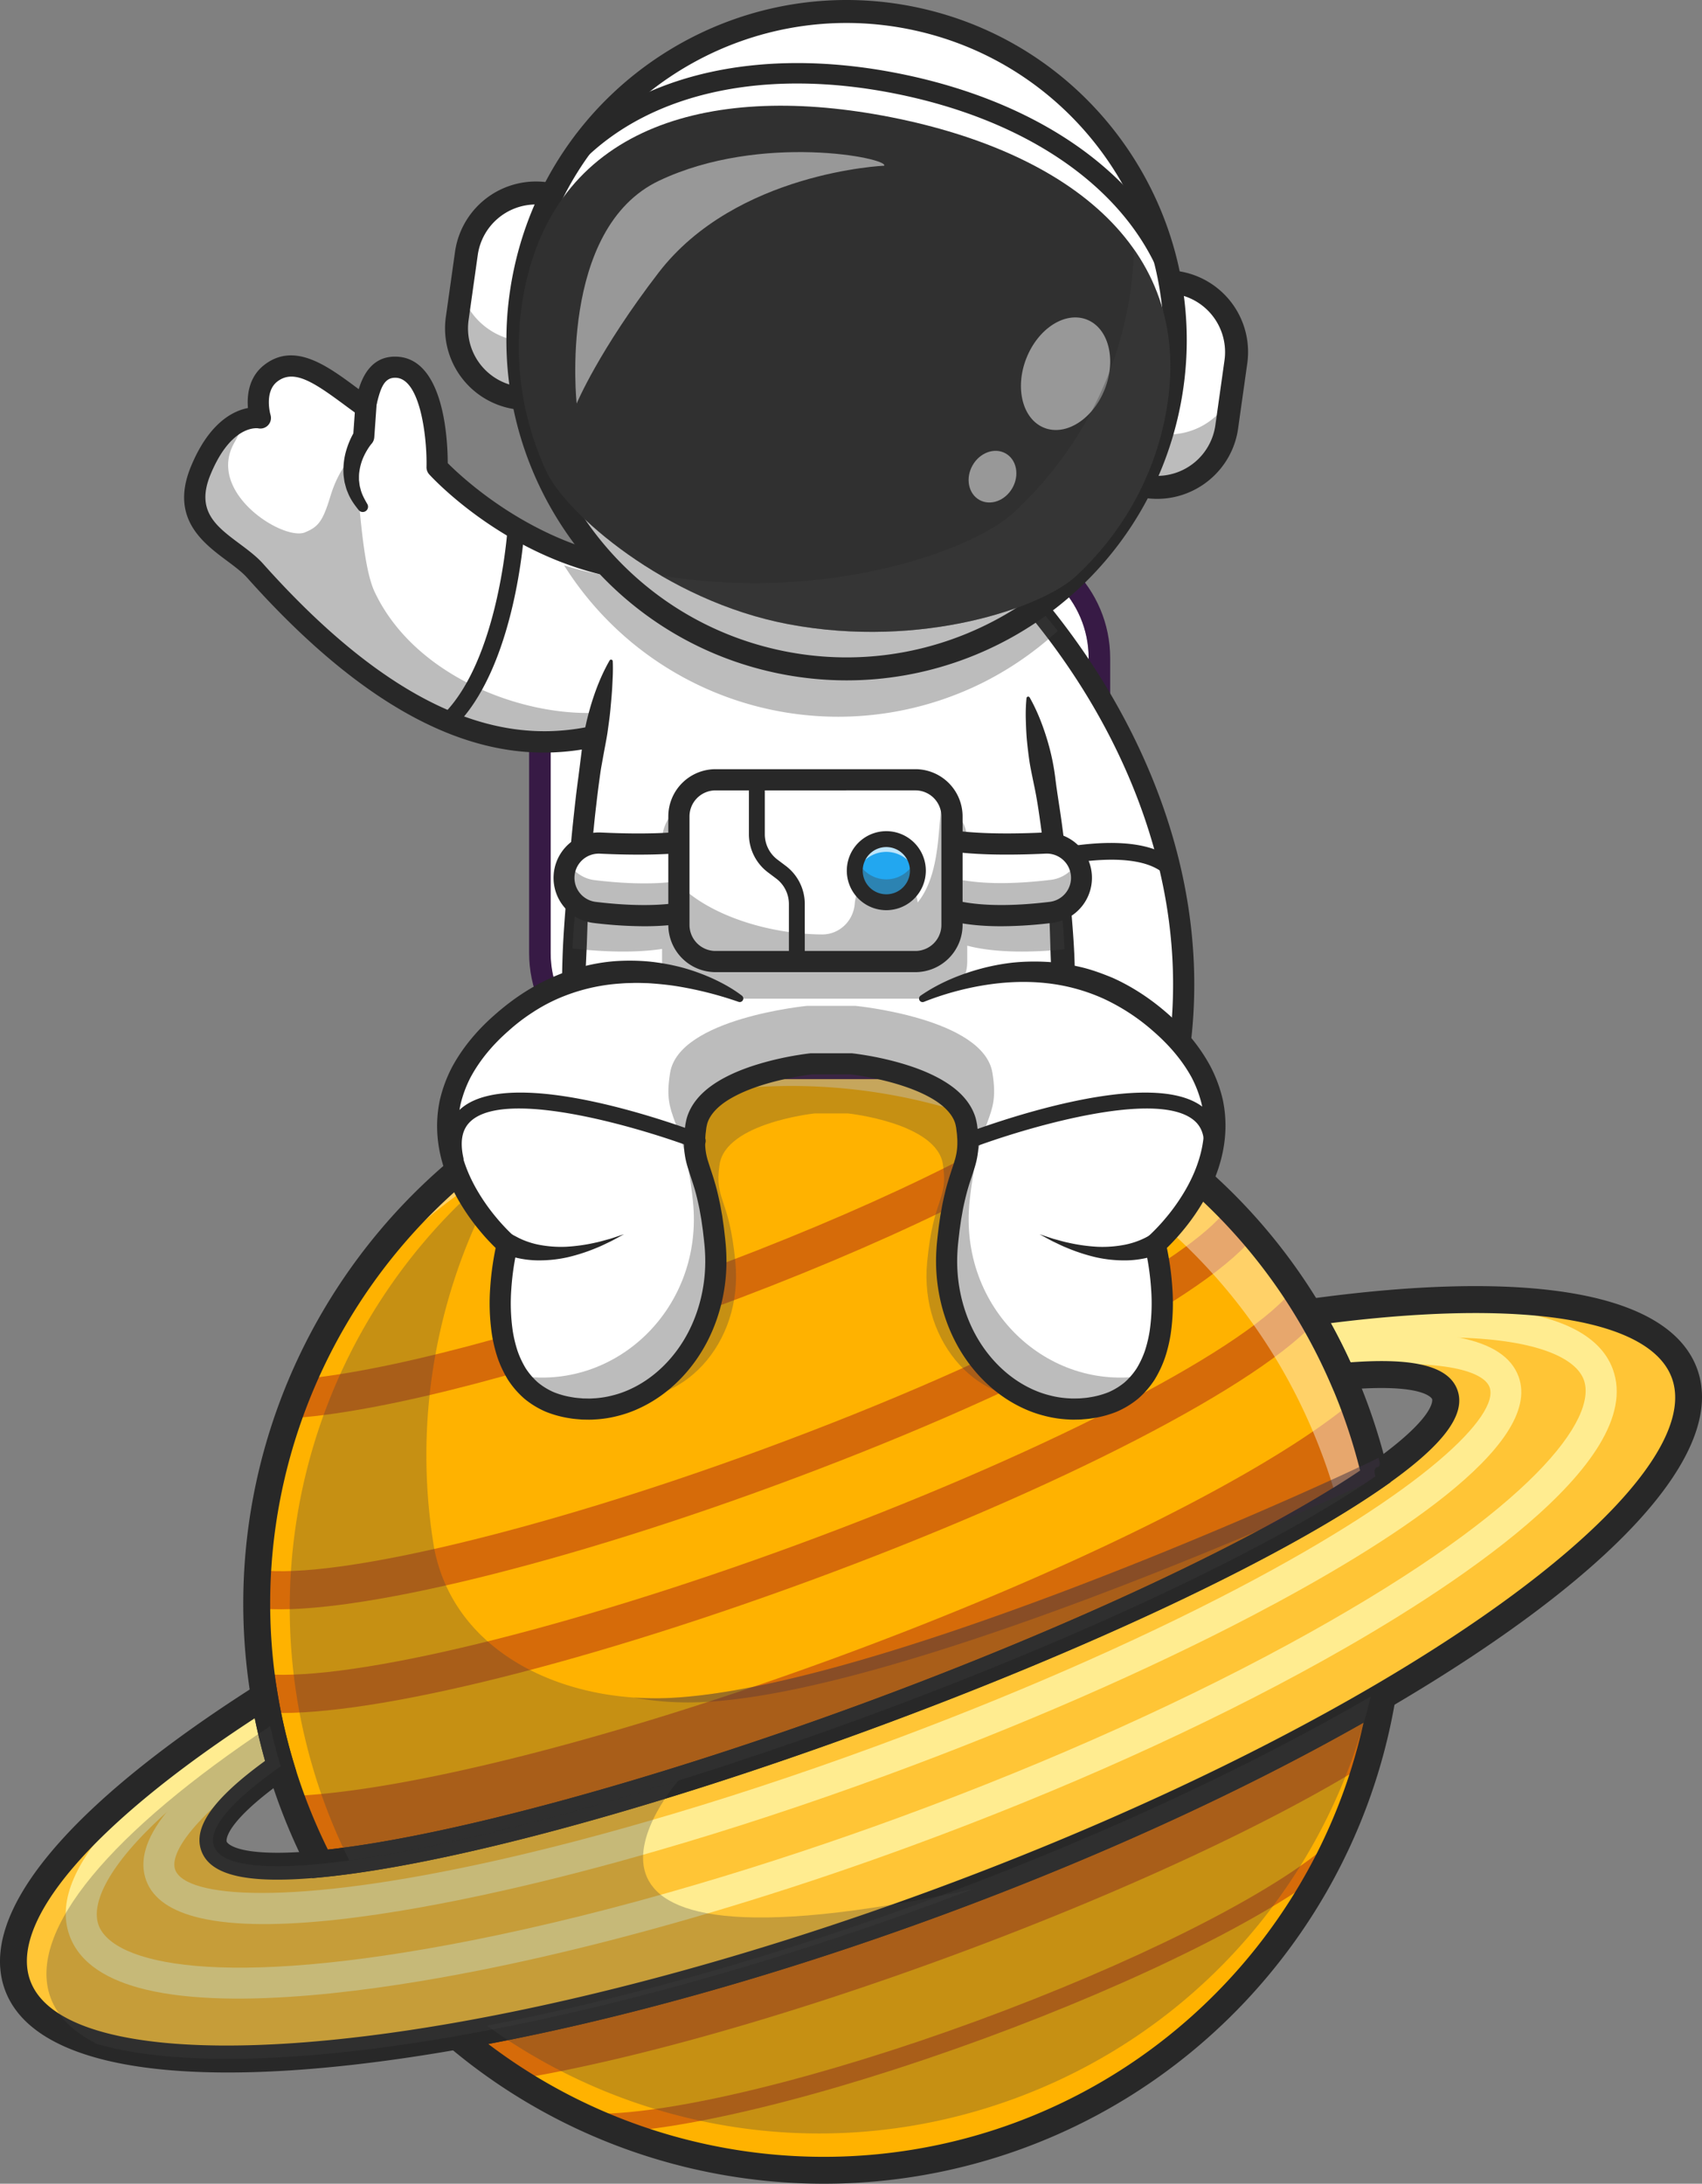 <svg xmlns="http://www.w3.org/2000/svg" viewBox="0 0 2530.96 3247.33"><rect x="0" y="0" width="2530.96" height="3247.33" fill="#808080" stroke="none"/><defs><style>.cls-1{fill:#ffb200;}.cls-2{fill:#d66b09;}.cls-3{fill:#282828;}.cls-4{fill:#ffc536;}.cls-5{fill:#ff9100;}.cls-6{fill:#ffec90;}.cls-7{opacity:0.41;}.cls-8{fill:#fff;}.cls-9{opacity:0.3;}.cls-10{fill:#3f3f3f;}.cls-11{fill:#371a45;}.cls-12{opacity:0.35;}.cls-13{fill:#22a7f0;}.cls-14{opacity:0.7;}.cls-15{fill:#303030;}.cls-16{opacity:0.5;}</style></defs><g id="Capa_2" data-name="Capa 2"><g id="Layer_1" data-name="Layer 1"><path class="cls-1" d="M2015.12,2094.89a847.23,847.23,0,0,1,30.06,100.67c-144.71,100.55-425.93,235.55-759,357.85s-634.86,201.36-810.24,218.34a845,845,0,0,1-42.23-96.2c-.58-1.57-1.14-3.11-1.69-4.69q-8-22.07-14.62-44.27a842.5,842.5,0,0,1-24.27-104.4c-.24-1.41-.48-2.83-.69-4.25A838.72,838.72,0,0,1,439.28,2080c84.6-217.39,258.57-398.8,494.79-485.53,234.29-86,482.19-61.43,686.39,47.3a842,842,0,0,1,225.48,174.57,833,833,0,0,1,94.23,124.46c2.26,3.6,4.46,7.22,6.65,10.88a842.6,842.6,0,0,1,49,95.3q8.07,18.45,15.32,37.46C2012.53,2087.92,2013.83,2091.39,2015.12,2094.89Z"/><path class="cls-1" d="M2055.59,2522.47A846.55,846.55,0,0,1,1980,2757.41c-92.22,187.32-253.82,340.85-465.29,418.5-211.94,77.82-435,65.12-626.83-18.49a847.47,847.47,0,0,1-208.42-129.69c209.84-36.78,454.09-103,708.7-196.47S1871.8,2630.21,2055.59,2522.47Z"/><path class="cls-2" d="M1388.17,2831.26c254.58-93.47,483.63-201.05,667.42-308.79a836.51,836.51,0,0,1-23.1,100.51c-141.81,88-365.78,193.09-624.6,288.12-247.91,91-477.42,154.32-641.37,181.17a843.94,843.94,0,0,1-87-64.54C889.31,2991,1133.56,2924.74,1388.17,2831.26Z"/><path class="cls-2" d="M2011.19,2084.47c1.34,3.45,2.64,6.92,3.93,10.42a847.23,847.23,0,0,1,30.06,100.67c-144.71,100.55-425.93,235.55-759,357.85s-634.86,201.36-810.24,218.34a845,845,0,0,1-42.23-96.2c-.58-1.57-1.14-3.11-1.69-4.69,165.58-6.16,472.42-81.56,812-206.23C1596.91,2335,1888.51,2187.71,2011.19,2084.47Z"/><path class="cls-2" d="M378.6,2391.05l7-56.34c114.05,14.29,420.48-59,745.17-178.21,387.36-142.23,641.41-287.18,692.17-356.85l45.9,33.45c-67.17,92.18-355.91,243.57-718.49,376.7C812.8,2333.75,502.65,2406.6,378.6,2391.05Z"/><path class="cls-2" d="M441.39,2108.35l-4.23-56.63c130.16-9.72,359-70.11,597.32-157.6,249.67-91.67,467.57-197,568.66-274.81l34.64,45c-105.34,81.11-329,189.6-583.72,283.12C811.19,2036.59,576.42,2098.25,441.39,2108.35Z"/><path class="cls-2" d="M390.21,2546.25l4.41-56.62C526,2499.86,842.69,2422.84,1182.77,2298c356.7-131,659.26-285.4,735.75-375.53l43.3,36.74c-83.51,98.38-388.72,255.95-759.47,392.09C849.89,2480.69,531.11,2557.22,390.21,2546.25Z"/><path class="cls-2" d="M887.87,3171.62l0-14.15-5.68-13,2.71-1.18h3c114.22.11,335.95-54.13,564.9-138.19,230.21-84.53,428.73-183.58,518.09-258.51l18.24,21.75c-91.71,76.89-293.46,177.82-526.54,263.41C1227.2,3118.12,1007,3171.74,887.87,3171.62Z"/><path class="cls-3" d="M1225.12,3247.33c-201.41,0-400.31-70.36-558.57-204.33L634,3015.41,676,3008c216.19-37.9,460.06-105.52,705.26-195.54s474.86-196.28,664.2-307.28l36.83-21.59-7,42.12c-50.75,305.85-262.92,562.17-553.71,668.94A859.8,859.8,0,0,1,1225.12,3247.33Zm-499-207.79c222.44,169,518,214.43,781.69,117.6s459.66-322.7,519.84-595.48c-183.7,104.2-401.39,203.48-632.6,288.37S933.63,3000.1,726.13,3039.54Z"/><path class="cls-4" d="M2504.87,2042.2c42.54,115.83-138.86,298.3-449.28,480.27-183.79,107.74-412.84,215.32-667.42,308.79S889.31,2991,679.47,3027.73c-354.41,62.14-610.75,40.4-653.28-75.44-38.63-105.2,107.38-265.28,366.91-430.1a842.5,842.5,0,0,0,24.27,104.4c-72.12,50.69-108.86,92.4-99.09,119,9.94,27.09,66.86,34.94,157.63,26.17,175.38-17,477.18-96.05,810.24-218.34s614.32-257.3,759-357.85c74.84-52,113.16-94.85,103.21-121.94-9.75-26.56-64.76-34.62-152.52-26.61a842.6,842.6,0,0,0-49-95.3C2251.34,1909.43,2466.25,1937,2504.87,2042.2Z"/><path class="cls-5" d="M394.11,2570.06l6.45,9.52c-64.63,42.59-115,81.26-153.25,115.74C276.71,2658.31,325.54,2616.73,394.11,2570.06Z"/><path class="cls-5" d="M407,2589l-6.47-9.45c1.1-.8,2.35-1.57,3.6-2.35Z"/><path class="cls-6" d="M2258.19,2047c-10.69-29-39.59-48.2-87.58-57.76-46.44-9.19-110.75-9.31-193.59-.44l1.23,11.4,3.66,34.36c158.06-16.92,224,3.51,233.17,28.32,15.2,41.47-95.09,152.65-373.36,298.54-155.54,81.53-342.17,163-539.58,235.51-116.15,42.64-231.49,80.53-341.64,112.18-77.08,22.33-151.61,41.58-222.12,57.42-306.55,68.88-462.57,55.51-477.83,13.94-8.94-24.26,26.73-81,152.71-168,2.18-1.53,4.43-3,6.69-4.57L407,2589l-6.47-9.45-6.45-9.51c-68.57,46.66-117.41,88.24-146.8,125.25-30.83,38.48-40.54,71.95-29.88,101.07,10.44,28.33,38.74,45.94,79.06,55.56,105.18,25.09,291.78-4.52,451.92-40.53,72.51-16.27,149.16-36.16,228.45-59.12,110.11-31.82,225.2-69.69,341.08-112.23,199.29-73.16,387.77-155.48,545.16-237.88C2064.09,2296.77,2295.85,2149.57,2258.19,2047Z"/><path class="cls-6" d="M2398.31,2036c-39.46-107.41-260.43-102.7-438.78-79.76l5.83,45.58c4.33-.53,8.65-1.07,12.89-1.62,77.12-9.41,140.73-12.5,192.36-11,117.38,3.57,172.94,31.06,184.58,62.63,20.88,57-73.7,189.93-409.34,376.93-173.47,96.67-382.74,191-605.3,272.66-101.8,37.34-203.19,70.9-301.78,100-117.21,34.65-230.5,62.91-336.21,83.85-376.87,74.64-535,34.53-555.95-22.47-11.61-31.65,13.1-88.7,100.7-167.52,38.25-34.48,88.62-73.15,153.25-115.74,1.1-.81,2.35-1.57,3.6-2.35,2.35-1.57,4.78-3.13,7.23-4.77l-12.45-19.18-12.58-19.38c-150.82,98-322.38,237.31-282.84,344.74,15.26,41.57,57.09,66.61,113.91,80.17,133.77,31.83,350.08.09,494-28.42,126.34-25,263.3-60.36,404.51-104.26,79.17-24.55,159.63-51.76,240.36-81.46,224.81-82.53,436.38-177.85,611.86-275.7C2150.88,2367.17,2449.58,2175.64,2398.31,2036Z"/><path class="cls-3" d="M338.78,3081.92c-185.2,0-301.61-41.68-331.37-122.73-41.42-112.83,91.74-274,375-453.88l25.5-16.2,4.95,29.8a825.06,825.06,0,0,0,23.7,101.92l4.15,13.82-11.8,8.3c-99.78,70.13-91.92,95.49-91.83,95.74S347.87,2764,474,2751.84c179-17.34,487.6-100.57,805.27-217.2s606.79-252.87,754.51-355.5c104-72.32,95.94-98.37,95.85-98.62s-10.52-24.67-131.94-13.59l-14.37,1.31-5.77-13.22a825.09,825.09,0,0,0-47.89-93l-15.51-25.93,29.92-4.15c332.34-46.15,538.16-9.42,579.59,103.4h0c45.31,123.4-121.61,307.25-458,504.42C1874.35,2651.9,1642.45,2759.2,1395.06,2850s-493.64,159.1-712.13,197.4C551.14,3070.54,435.56,3081.92,338.78,3081.92Zm40.07-526.77C137.22,2712.8,12.79,2857.77,45,2945.4,81.83,3045.81,323.64,3069.81,676,3008c216.19-37.9,460.06-105.52,705.26-195.54s474.86-196.28,664.2-307.28c308.65-180.94,477.49-355.71,440.62-456.12-32.18-87.63-220.86-117.63-507.09-81.48,10.5,19.05,20.31,38.54,29.33,58.3,95.42-7.15,146,5.93,158.83,40.82,13.64,37.16-21.5,83.31-110.57,145.25-152.61,106-438,240.69-763.55,360.2s-630.26,201.57-815.21,219.48c-108,10.42-164.7-2-178.34-39.18-12.81-34.9,17.33-77.62,94.7-133.91C388.3,2597.66,383.16,2576.45,378.85,2555.15Z"/><g class="cls-7"><path class="cls-8" d="M2045.18,2198.45q-25.28,17.55-55.93,36.42c-6.22-22.67-13.46-45.3-21.68-67.73-1.3-3.49-2.62-6.94-3.93-10.39q-7.22-19-15.32-37.48a846.14,846.14,0,0,0-49-95.32c-2.18-3.64-4.42-7.25-6.66-10.85a830.9,830.9,0,0,0-94.25-124.48,841.45,841.45,0,0,0-225.45-174.54c-204.24-108.74-452.14-133.37-686.42-47.33C730.1,1724.19,601,1823.14,507,1946.59A838.85,838.85,0,0,1,934.1,1597.37c234.27-86,482.18-61.41,686.36,47.32a841.74,841.74,0,0,1,225.5,174.6,833,833,0,0,1,94.21,124.42c2.29,3.61,4.47,7.26,6.65,10.9a838,838,0,0,1,49,95.27q8.1,18.49,15.33,37.48c1.36,3.46,2.68,6.9,3.92,10.44A849.62,849.62,0,0,1,2045.18,2198.45Z"/></g><path class="cls-3" d="M464.34,2793l-6.21-12a870.15,870.15,0,0,1-43.23-98.48c-6.09-16.58-11.7-33.44-16.69-50.12a864.22,864.22,0,0,1-24.84-106.85c-67.62-407.67,165.29-807.09,553.81-949.74s824.55,11.15,1036.8,365.71A865.47,865.47,0,0,1,2014.2,2039c7,15.94,13.62,32.43,19.7,49h0a869.27,869.27,0,0,1,30.76,103.05l3.06,13.21-11.13,7.73c-152.6,106-438,240.68-763.54,360.19s-630.26,201.57-815.21,219.48Zm759.81-1230.14A820.7,820.7,0,0,0,941,1613.27c-370.5,136-592.61,516.92-528.13,905.64a825.06,825.06,0,0,0,23.7,101.92c4.76,15.93,10.11,32,15.92,47.83a831.54,831.54,0,0,0,35.1,81.77c180.8-20.08,481.93-102,791.71-215.79s592.42-246.12,743.25-347.8a832.89,832.89,0,0,0-26.16-85.06h0c-5.8-15.79-12.12-31.51-18.8-46.73a824.69,824.69,0,0,0-47.9-93.07C1778,1708.68,1506.57,1562.82,1224.15,1562.82Z"/><g class="cls-9"><path class="cls-10" d="M1009,2647.68h0c-218.93,68.33-408.13,112-533.1,124.08-90.77,8.77-147.69.92-157.63-26.17-9.77-26.59,27-68.3,99.1-119-6-19.89-11.1-39.86-15.54-59.85v0c-234.16,155.46-363.2,304.29-326.63,403.9,10.59,28.85,34.46,51.85,69.78,69.18-3.34-1-6.59-2-9.8-3,114.73,36.38,307.57,32.35,544.27-9.15,209.84-36.78,454.09-103,708.7-196.47q29.61-10.87,58.68-22C732.23,2962.87,1009,2647.68,1009,2647.68Z"/></g><g class="cls-9"><path class="cls-11" d="M1029,2531.57c252.6-3.36,780.13-224.61,998.31-323.93,6.13-4.08,12.13-8.12,17.84-12.09-5.36-23.05,12.1-4.65,4.7-27.52-137.58,67-782.14,353.58-1069.89,357.41-12.58.16-25.15-.23-37.66-1.1A448.89,448.89,0,0,0,1029,2531.57Z"/></g><g class="cls-9"><path class="cls-10" d="M2049.87,2168c-137.58,67-782.14,353.58-1069.89,357.41-151,2-301.65-70.4-333.32-218-.58-2.71-1-5-1.34-6.89-.24-1.42-.47-2.83-.7-4.29a833.28,833.28,0,0,1-10.28-155,844.91,844.91,0,0,1,122.58-415.37,841.29,841.29,0,0,0-315.45,798.22c.18,1.41.42,2.82.65,4.23a846.27,846.27,0,0,0,24.3,104.42Q473,2654.93,481,2677c.58,1.58,1.11,3.1,1.69,4.68a867.59,867.59,0,0,0,36.65,84.93c-7.15,1-14.12,1.87-21,2.69,178-21.2,468.51-98.67,787.8-215.89,333.07-122.29,614.33-257.32,759-357.86C2039.81,2172.5,2057.27,2190.9,2049.87,2168Z"/></g><g class="cls-9"><path class="cls-10" d="M760.39,3037.1a846.67,846.67,0,0,0,121.37,65.16c191.8,83.6,414.89,96.3,626.83,18.48,211.47-77.65,373.07-231.17,465.3-418.5a843,843,0,0,0,52.47-134.43c4.41-14.87,8.33-29.89,11.9-45-181.88,105.57-406.73,210.73-656.22,302.33-234.35,86-459.85,148.91-657.89,187.07C736,3020.79,748.08,3029.15,760.39,3037.1Z"/></g><rect class="cls-8" x="818.86" y="823.16" width="799.99" height="749.54" rx="155.54" transform="translate(2437.71 2395.85) rotate(180)"/><path class="cls-8" d="M1618.84,976.13v443.62c0,84.11-71.16,153-158.17,153H977c-87,0-158.16-68.85-158.16-153V976.13a147.3,147.3,0,0,1,16.42-67.65,154.5,154.5,0,0,1,30.32-40.66A160.38,160.38,0,0,1,969,823.37c2.66-.13,5.33-.2,8-.2h483.73c63.66,0,118.79,36.88,143.81,89.61a149.3,149.3,0,0,1,7.25,18.29A147,147,0,0,1,1618.84,976.13Z"/><path class="cls-11" d="M1463.31,823.16c85.55,0,155.54,70,155.54,155.54v438.46c0,85.55-70,155.54-155.54,155.54H974.4c-85.55,0-155.54-70-155.54-155.54V978.7c0-85.55,70-155.54,155.54-155.54h488.91m0-32H974.4c-103.43,0-187.58,84.15-187.58,187.58v438.46c0,103.43,84.15,187.57,187.58,187.57h488.91c103.43,0,187.58-84.14,187.58-187.57V978.7c0-103.43-84.15-187.58-187.58-187.58Z"/><g class="cls-9"><path class="cls-10" d="M1601.55,998.66l-2.07,1.07c0-1,0-2,0-3a30.33,30.33,0,0,1,.5-4,8.54,8.54,0,0,1,.21-1c0-.14.06-.28.08-.42.1-.41.21-.8.32-1.18s.18-.67.29-1a4,4,0,0,1,.15-.49c.13-.37.25-.74.38-1.09s.33-.86.5-1.28q-.15.69-.27,1.38c-.18,1-.31,2-.4,3A33.45,33.45,0,0,0,1601.55,998.66Z"/></g><path class="cls-8" d="M999.37,850.78,986.3,885.13l-11.11,29.14-9.65,25.36-56.87,149.3c-9.21,2.56-18.62,4.88-28.31,6.81-121.5,25-282-1.41-501-247-34.26-38.4-116.93-61.68-80.89-149,36.86-89.32,88.73-78.17,88.73-78.17s-13.59-44.27,15.71-66.68c41.35-31.66,90.38,15.24,138,48.68,6.77,4.76,3.74-59.39,48.48-57.46C653.4,548.88,650,695,650,695s86.33,94.79,220.34,136.54a419.25,419.25,0,0,0,110.63,19.1C987,850.78,993.19,850.86,999.37,850.78Z"/><g class="cls-12"><path class="cls-10" d="M908.67,1088.92h0c-124.6,34.61-292.83,25-529.3-240.18-34.24-38.4-116.92-61.65-80.88-149,22.12-53.66,49.69-71,68.14-76.4-6.26,9.5-10.74,21.92-18.24,35.13-42.16,74.28,73.29,146.36,105.11,133.18,19.53-8.09,26.39-15.92,37.67-53.24,12-39.67,30.63-58.54,32.83-56.08,10,11.21,10.22,149.43,33.18,198,58.54,124,216.19,184.9,330.58,179.59A21.34,21.34,0,0,1,908.67,1088.92Z"/></g><path class="cls-3" d="M808.74,1119.14c-108.91,0-254.8-51-441.12-259.9-7.55-8.46-18.47-16.6-30-25.21-36-26.84-85.34-63.6-53.69-140.29,26.71-64.72,62.21-82.61,84.76-87-1.54-18.56,1-46.25,24.67-64.36,44.75-34.24,93.28,1.68,136.1,33.38l4,3c6-19.88,19.9-50,56.63-48.36,70.74,3,75.68,125.19,75.72,158.29C690.51,713.52,822.56,837.41,999.18,835h.21a15.75,15.75,0,0,1,.2,31.5c-209.8,2.64-355.17-154.27-361.25-161a15.74,15.74,0,0,1-4.11-11c1-42.63-8.91-131.18-45.51-132.76-15.66-.65-21.79,11.85-27.58,35.19-2.41,9.7-4.49,18.08-13.69,21.52a16.89,16.89,0,0,1-15.58-2.06c-7-4.94-14.1-10.17-21.17-15.41-45-33.29-74-52.18-98.22-33.68-20.11,15.39-10.31,49.3-10.21,49.64a15.78,15.78,0,0,1-18.4,20c-1.29-.19-40.08-5.76-70.84,68.77-22.3,54,8.14,76.74,43.39,103,12.31,9.18,25,18.66,34.71,29.51,242.25,271.62,409,264.47,513.32,235.47a15.75,15.75,0,0,1,8.43,30.36C882.94,1112.42,848.27,1119.14,808.74,1119.14Z"/><path class="cls-3" d="M560.13,600.14l-3.54,50a16.65,16.65,0,0,1-2.85,8.24l-.44.63h0a47.14,47.14,0,0,0-3.29,4.11c-1.16,1.6-2.29,3.25-3.34,5a94.66,94.66,0,0,0-5.77,10.69,78.73,78.73,0,0,0-6.59,23.12c-.66,4-.44,8-.49,12,.6,3.93.71,8.05,2,12,1.69,8,5.72,15.52,10,22.94l.42.71a7.86,7.86,0,0,1-12.93,8.86c-6.3-7.86-12.48-16.32-16.19-26.25-2.28-4.8-3.33-10-4.77-15.18-.78-5.26-1.73-10.59-1.67-15.94A104.14,104.14,0,0,1,515,669.42a125.52,125.52,0,0,1,5.48-14.94c1.06-2.44,2.24-4.85,3.49-7.24a80.34,80.34,0,0,1,4.47-7.55h0l-3.29,8.87,3.64-51.41a15.74,15.74,0,0,1,31.41,2.23Z"/><path class="cls-3" d="M665.75,1085.91a12.5,12.5,0,0,1-8.66-21.52C741.77,983.13,754.72,787,754.84,785a12.5,12.5,0,0,1,25,1.52c-.52,8.45-13.65,207.89-105.4,295.93A12.43,12.43,0,0,1,665.75,1085.91Z"/><path class="cls-8" d="M1759.38,1496.62c-6.74,148.87-52.26,209.28-108.46,228.34a110,110,0,0,1-37.57,5.87c-39.78-1.38-68.65-18.16-68.65-18.16s-14.65,6.15-28.08,4.85c-103.93-10.09-80.22-71.76-59.11-170.57,6.06-28.43,11.93-59.94,14.45-94.16,12-161.67-33.2-314.51-33.2-314.51l17.41-145,19.38-161.67s10.16,9.22,26.66,26.75c14.45,15.32,33.75,36.94,55.29,64.31C1645.4,1034.07,1771,1240.12,1759.38,1496.62Z"/><path class="cls-3" d="M1616.11,1746.63c-1.12,0-2.22,0-3.31-.06a180.81,180.81,0,0,1-69.27-16.81c-6.9,2.07-17.68,4.47-28.43,3.42-39.2-3.8-64.1-14.73-78.37-34.4-22.31-30.76-12.47-74.89,0-130.76,7.64-34.29,16.31-73.16,19.52-116.42,11.65-156.71-32.13-307.37-32.57-308.87a15.76,15.76,0,0,1,30.22-8.93c1.87,6.36,45.86,157.5,33.77,320.14-3.38,45.54-12.31,85.6-20.19,120.94-10.73,48.12-19.21,86.13-5.23,105.4,8.46,11.67,26.75,18.72,55.9,21.55,7.65.75,17.43-2.43,20.56-3.71l7.18-2.94,6.75,3.88c.22.12,26.26,14.82,61.25,16a93.6,93.6,0,0,0,32-5c59.38-20.15,92.29-92.19,97.81-214.14,9-197.67-67-364.34-132.38-469.36C1540.09,912.13,1465.7,843.89,1465,843.22a15.75,15.75,0,0,1,21.19-23.32c3.15,2.85,77.86,71.28,151.35,189.14,67.94,109,147,282.15,137.64,488.29-6.26,138.13-45.24,217.46-119.17,242.54A128.34,128.34,0,0,1,1616.11,1746.63Z"/><path class="cls-3" d="M1469,1314.73a12.51,12.51,0,0,1-4.26-24.26c8.55-3.1,210.24-75.19,283.54-9.28a12.5,12.5,0,1,1-16.72,18.59c-51.62-46.42-204-5.5-258.3,14.19A12.52,12.52,0,0,1,1469,1314.73Z"/><path class="cls-8" d="M1583.26,1547H850.55c-1.93-59.43-1.46-116.65.78-171.35,2.09-50.65,5.75-99.13,10.56-145.17,4.37-42.1,9.72-82.15,15.71-120,.79-5,1.73-9.88,2.76-14.65,14.84-67.14,54.74-113.65,82.15-158.63,4.65-7.64,8.94-15.2,12.68-22.84a161.43,161.43,0,0,0,10.52-26.78c.23-.79.43-1.58.59-2.36,1.89-9.81-.87-21.9-5.36-34.54-9.85-27.77-28-58.29-22.88-73.37,8.43-24.85,15.75-44.39,21.19-58.17,6.18-15.75,9.88-24,9.88-24h455.54s3.78,8.12,10.12,23.75c6.58,16.19,15.87,40.41,26.51,72.19,6.57,19.61,13.66,42.1,20.91,67.31,5.32,18.43,10.75,38.31,16.15,59.58,2.56,10.12,5.12,20.56,7.6,31.27,11.89,50.17,23.27,107,32.8,170.13,5.4,35.37,10.16,72.63,14.06,111.77,4.69,46.24,8.15,95,10.08,146.15C1585,1431.2,1585.23,1487.92,1583.26,1547Z"/><path class="cls-3" d="M911.19,983.37c.64,12.36-.06,24.29-.66,36.2s-1.76,23.65-2.82,35.4-2.82,23.31-4.41,34.93c-1.82,11.58-4.21,23.06-6.26,34.62l-3.13,17.33c-.94,5.8-1.72,11.62-2.53,17.44q-2.42,17.45-4.39,35-2.15,17.51-3.84,35.08-1.86,17.54-3.32,35.15c-4.29,46.91-5.54,94.08-7.26,141.22-1.06,23.56-2.08,47.13-3.83,70.7-1.33,23.59-2.69,47.15-15.76,70.59a2.74,2.74,0,0,1-4.83-.1c-12.11-23.92-12.41-47.72-12.3-71.48-.27-23.78.36-47.54,1.49-71.3,2.56-47.51,7.13-94.92,11.11-142.39q1.49-17.79,3.36-35.58t3.88-35.56q2-17.77,4.47-35.52l4.48-35.55c1.32-11.89,3-23.74,5.26-35.5s5.33-23.37,8.67-34.9c6.93-23,15.67-45.62,27.94-67a2.5,2.5,0,0,1,3.42-.92,2.47,2.47,0,0,1,1.25,2Z"/><path class="cls-3" d="M1580.84,1547c-13-21.15-14.26-42.48-15.36-63.79-1.54-21.29-2.37-42.57-3.18-63.81-1.29-42.49-2.34-84.93-6.84-127.09-2.1-21.09-4.68-42.13-7.6-63.13s-5.87-42-10.4-62.78c-2.09-10.41-4.37-20.78-6.15-31.25-1.62-10.5-2.91-21.07-4-31.71s-1.51-21.39-1.85-32.22a255.57,255.57,0,0,1,1-33v-.06a2.52,2.52,0,0,1,2.78-2.24,2.56,2.56,0,0,1,1.93,1.26c11,19.5,18.9,39.79,25.3,60.44a343,343,0,0,1,13.27,63.2c2.76,21.37,6.42,42.62,9.29,64s5.6,42.78,7.73,64.25c4.22,42.93,8.61,85.89,10.74,128.87.88,21.5,1.31,43,.84,64.43-.12,21.45-.52,42.88-12.71,64.49a2.81,2.81,0,0,1-3.82,1.07A2.85,2.85,0,0,1,1580.84,1547Z"/><g class="cls-12"><path class="cls-10" d="M1582.91,1411.71c-45,4.4-101.06,6-144.61-5.43v24.16a61,61,0,0,1-60.87,60.84H1045.31a61,61,0,0,1-60.8-60.84v-19.32c-43.42,6.6-94,3.75-133.17-.69,2.07-40.35,5.74-79,10.56-115.66,36,1.51,82.46,2.16,122.61-1.31v-43.34a60.94,60.94,0,0,1,60.8-60.81h332.12a60.91,60.91,0,0,1,48.43,24.1,60.25,60.25,0,0,1,12.44,36.71v40.63c40.43,5.87,92.71,5.87,134.54,4.5C1577.52,1332.1,1581,1371,1582.91,1411.71Z"/></g><path class="cls-8" d="M1048.76,1348c-45.67,18.48-116.34,14.61-164.52,8.78a51.74,51.74,0,0,1-44.93-59h0a51.74,51.74,0,0,1,53.55-44.14c45.07,2.11,112.66,3.1,155.47-6.39"/><g class="cls-12"><path class="cls-10" d="M1048.77,1348c-45.68,18.51-116.35,14.61-164.53,8.81a51.81,51.81,0,0,1-39.6-75.38,51.63,51.63,0,0,0,39.6,27.37c48.1,5.83,118.65,9.7,164.33-8.7Z"/></g><path class="cls-3" d="M957.9,1377.39a637.83,637.83,0,0,1-75.55-4.93A67.52,67.52,0,0,1,893.6,1238c66.07,3.09,119.81,1,151.32-6,5.74-1.28,25.33-2.8,35.87,31.11,9.91,31.88,8.47,85.58-26.12,99.58h0C1027.4,1373.68,992.49,1377.39,957.9,1377.39Zm90.86-29.35h0ZM890.4,1269.42a36,36,0,0,0-4.27,71.76c68.3,8.27,124,5.52,156.72-7.75,7-2.81,9.74-14.49,10.62-19.37,3.54-19.81-1.63-42.61-6.3-50.39-43.78,8.7-108.06,8-155.05,5.79C891.55,1269.43,891,1269.42,890.4,1269.42Z"/><path class="cls-8" d="M1398.06,1348c45.66,18.48,116.34,14.61,164.52,8.78a51.72,51.72,0,0,0,44.92-59h0a51.72,51.72,0,0,0-53.54-44.14c-45.07,2.11-112.67,3.1-155.48-6.39"/><g class="cls-12"><path class="cls-10" d="M1562.57,1356.84c-48.18,5.8-118.85,9.7-164.53-8.81l.2-48.34c45.68,18.39,116.23,14.53,164.33,8.69a51.48,51.48,0,0,0,39.48-27.16,51.13,51.13,0,0,1,5.47,16.66A51.78,51.78,0,0,1,1562.57,1356.84Z"/></g><path class="cls-3" d="M1488.91,1377.39c-34.59,0-69.5-3.71-96.77-14.75h0c-34.58-14-36-67.7-26.11-99.58,10.54-33.91,30.12-32.39,35.86-31.11,31.51,7,85.25,9.13,151.33,6a67.52,67.52,0,0,1,11.25,134.47A638,638,0,0,1,1488.91,1377.39Zm-84.94-44c32.76,13.27,88.42,16,156.72,7.75a36,36,0,0,0-6-71.72c-47,2.2-111.26,2.91-155-5.79-4.68,7.78-9.84,30.58-6.3,50.39.88,4.88,3.66,16.56,10.62,19.37Z"/><path class="cls-8" d="M1415.71,1214.05v161.39a54.62,54.62,0,0,1-54.46,54.45H1064a54.61,54.61,0,0,1-54.42-54.45V1214.05a54.58,54.58,0,0,1,54.42-54.42h297.22a54.57,54.57,0,0,1,54.46,54.42Z"/><g class="cls-12"><path class="cls-10" d="M1415.7,1214.05v161.39a54.6,54.6,0,0,1-54.44,54.44H1064a54.6,54.6,0,0,1-54.44-54.44v-60.37c44.64,45.52,132.43,74.09,212.94,74.51,25.87.14,46.74-20.32,48.59-46.13,0-.26,0-.51.06-.77a46.95,46.95,0,0,1,93.46-.62c39-48.11,27.56-131.74,39.95-160.85A54,54,0,0,1,1415.7,1214.05Z"/></g><path class="cls-3" d="M1361.27,1445.63H1064a70.25,70.25,0,0,1-70.18-70.17V1214a70.25,70.25,0,0,1,70.18-70.17h297.23a70.26,70.26,0,0,1,70.18,70.17v161.42A70.26,70.26,0,0,1,1361.27,1445.63ZM1064,1175.37a38.72,38.72,0,0,0-38.68,38.67v161.42a38.72,38.72,0,0,0,38.68,38.67h297.23a38.72,38.72,0,0,0,38.67-38.67V1214a38.72,38.72,0,0,0-38.67-38.67Z"/><circle class="cls-13" cx="1317.95" cy="1294.75" r="46.94" transform="translate(-529.51 1311.16) rotate(-45)"/><g class="cls-14"><path class="cls-8" d="M1364.89,1294.75a47.59,47.59,0,0,1-.92,9.38,47,47,0,0,0-92,0,47.59,47.59,0,0,1-.92-9.38,46.95,46.95,0,0,1,93.89,0Z"/></g><g class="cls-12"><path class="cls-10" d="M1364.87,1294.74a46.93,46.93,0,1,1-93.85,0,45.68,45.68,0,0,1,3.22-17,46.89,46.89,0,0,0,87.41,0A45.68,45.68,0,0,1,1364.87,1294.74Z"/></g><path class="cls-3" d="M1318,1353.5a58.75,58.75,0,1,1,58.75-58.75A58.82,58.82,0,0,1,1318,1353.5Zm0-93.87a35.12,35.12,0,1,0,35.12,35.12A35.17,35.17,0,0,0,1318,1259.63Z"/><path class="cls-3" d="M1184.94,1441.7a11.81,11.81,0,0,1-11.81-11.82v-85.74a47.28,47.28,0,0,0-18.74-37.56l-12.56-9.45a71,71,0,0,1-28.15-56.43v-81.08a11.82,11.82,0,0,1,23.63,0v81.08a47.24,47.24,0,0,0,18.74,37.55l12.55,9.46a71,71,0,0,1,28.15,56.43v85.74A11.81,11.81,0,0,1,1184.94,1441.7Z"/><g class="cls-12"><path class="cls-10" d="M1572.88,938.13c-10.77,10-22.05,19.47-33.7,28.35a484.93,484.93,0,0,1-74.54,47.07A481.76,481.76,0,0,1,940.57,956.3c-1.09-.84-2.19-1.77-3.24-2.69a482.89,482.89,0,0,1-98.48-112.83A447.42,447.42,0,0,0,957,861.19c-10.52-29.66-29.87-62.26-24.44-78.37,9-26.55,16.82-47.41,22.63-62.14,6.6-16.82,10.56-25.62,10.56-25.62h486.58s4,8.67,10.81,25.37c7,17.29,17,43.16,28.32,77.11,7,21,14.59,45,22.33,71.89C1529.25,885.8,1549.86,908.89,1572.88,938.13Z"/></g><path class="cls-8" d="M1706.18,723.72h0a9.94,9.94,0,0,1-8.47-11.24l40-284A10,10,0,0,1,1749,420h0a104.47,104.47,0,0,1,88.87,118l-13.64,96.84A104.44,104.44,0,0,1,1706.18,723.72Z"/><path class="cls-11" d="M1720.81,727.82a108.34,108.34,0,0,1-15.06-1.05,13,13,0,0,1-11.08-14.72l40-284A13,13,0,0,1,1749.37,417a107.52,107.52,0,0,1,91.49,121.46l-13.64,96.85A107.7,107.7,0,0,1,1720.81,727.82ZM1747.54,423a6.86,6.86,0,0,0-6.8,5.92l-40,284a6.88,6.88,0,0,0,5.86,7.78,101.49,101.49,0,0,0,114.53-86.26l13.64-96.85A101.51,101.51,0,0,0,1748.52,423,8.06,8.06,0,0,0,1747.54,423Z"/><g class="cls-12"><path class="cls-10" d="M1830.58,589.44l-6.39,45.42a104.5,104.5,0,0,1-118,88.88,10,10,0,0,1-8.47-11.27l10.61-75.5a10,10,0,0,0,8.14,7.12l6.74.93A104.41,104.41,0,0,0,1830.58,589.44Z"/></g><path class="cls-3" d="M1720.82,741.84a121.3,121.3,0,0,1-17-1.2,27,27,0,0,1-23-30.55l40-284a27,27,0,0,1,30.54-23,121.52,121.52,0,0,1,103.4,137.3l-13.63,96.85C1832.56,697.87,1780.39,741.83,1720.82,741.84Zm-5.16-34.32a87.48,87.48,0,0,0,91.61-75l13.63-96.85a87.49,87.49,0,0,0-67.32-97.42Z"/><path class="cls-8" d="M811.53,288h0A10,10,0,0,1,820,299.25l-40,284a10,10,0,0,1-11.25,8.48h0a104.46,104.46,0,0,1-88.87-118l13.63-96.84A104.46,104.46,0,0,1,811.53,288Z"/><path class="cls-11" d="M770.16,594.89a14.06,14.06,0,0,1-1.83-.12A107.52,107.52,0,0,1,676.85,473.3l13.63-96.85A107.52,107.52,0,0,1,812,285h0A13,13,0,0,1,823,299.68l-40,284A13.05,13.05,0,0,1,770.16,594.89ZM796.75,290A101.43,101.43,0,0,0,696.56,377.3l-13.63,96.85a101.38,101.38,0,0,0,86.26,114.54,6.87,6.87,0,0,0,7.78-5.86l40-284A6.9,6.9,0,0,0,811.1,291h0A103.77,103.77,0,0,0,796.75,290Z"/><g class="cls-12"><path class="cls-10" d="M791.12,504.47,780,583.26a10,10,0,0,1-11.27,8.47,104.44,104.44,0,0,1-88.86-118l5.75-40.81a104.5,104.5,0,0,0,85.67,74l10.37,1.45A10.05,10.05,0,0,0,791.12,504.47Z"/></g><path class="cls-3" d="M770.16,608.91a26.91,26.91,0,0,1-3.78-.27A121.54,121.54,0,0,1,663,471.34l13.64-96.84a121.54,121.54,0,0,1,137.3-103.41h0a27,27,0,0,1,23,30.54l-40,284A27.09,27.09,0,0,1,770.16,608.91Zm26.62-304.86a87.41,87.41,0,0,0-86.34,75.21L696.8,476.1a87.41,87.41,0,0,0,67.32,97.44l37.93-269.33C800.29,304.1,798.53,304.05,796.78,304.05Zm12.36.87Z"/><circle class="cls-8" cx="1258.91" cy="505.87" r="488.74"/><path class="cls-11" d="M1259,997.73a491.67,491.67,0,0,1-103-11C890.79,930,721.24,668.1,778,402.93S1096.66-31.81,1361.86,25s434.72,318.68,378,583.86h0C1690.45,839.44,1485.91,997.73,1259,997.73Zm-.21-977.58c-224.09,0-426,156.31-474.81,384.06-56,261.87,111.39,520.51,373.25,576.57s520.51-111.38,576.57-373.25S1622.44,87,1360.57,31A486,486,0,0,0,1258.81,20.15Z"/><g class="cls-12"><path class="cls-10" d="M1746.4,541a486,486,0,0,1-9.57,67.14c-56.54,263.93-316.29,432.09-580.23,375.62S724.51,667.51,781,403.57c1.62-7.59,3.43-15.15,5.39-22.55C768.79,620.55,930.06,842.4,1171.56,894.1,1427.91,949,1680.27,791.92,1746.4,541Z"/></g><path class="cls-3" d="M1259,1011.75a505.81,505.81,0,0,1-106-11.27C880.3,942.1,705.92,672.72,764.3,400S1092.07-47.12,1364.79,11.26,1811.9,339,1753.52,611.75h0C1702.75,848.94,1492.38,1011.75,1259,1011.75Zm-.21-977.59c-217.62,0-413.76,151.8-461.11,373-54.43,254.31,108.18,505.49,362.48,559.93s505.5-108.17,559.94-362.48S1612,99.11,1357.64,44.67A472,472,0,0,0,1258.81,34.16Zm478,574h0Z"/><path class="cls-15" d="M1732.66,620.12c-18.6,93.81-66.32,174.87-132.7,236.6-49.76,46.28-229,109-427.56,71.48C988.3,893.4,840.52,762.26,812.19,700.5c-37.79-82.39-51-175.53-32.36-269.34,49.23-248.25,282.93-308.87,546.06-256.68S1781.9,371.87,1732.66,620.12Z"/><g class="cls-16"><ellipse class="cls-8" cx="1584.51" cy="555.69" rx="86.49" ry="62.67" transform="translate(487.03 1826.52) rotate(-68.51)"/></g><g class="cls-16"><ellipse class="cls-8" cx="1475.88" cy="708.81" rx="39.7" ry="34.07" transform="translate(133.35 1645.97) rotate(-60.57)"/></g><g class="cls-12"><path class="cls-10" d="M1685.93,370.15c47.22,67.13,66.49,150.25,46.73,250C1714.05,713.94,1666.31,795,1600,856.73c-49.77,46.27-229,109-427.6,71.48-70.11-13.23-134.92-40.45-189.91-72.52,245,40.9,463.59-36.37,525.3-93.78,84.24-78.35,144.81-181.23,168.4-300.28A494.22,494.22,0,0,0,1685.93,370.15Z"/></g><path class="cls-3" d="M1734.87,409.48a15.18,15.18,0,0,1-11.69-5.48l-1.31-1.53-.9-2C1663,272,1520.59,176.72,1330.15,139c-191.48-38-359.77-2.1-461.72,98.4l-1.17,1a15.18,15.18,0,0,1-19.85-23C956.67,108,1134.74,69.23,1336.06,109.16c199.83,39.64,350,141,412.25,278.08a15.18,15.18,0,0,1-13.44,22.24Z"/><g class="cls-16"><path class="cls-8" d="M857.53,600.06s-28.32-260.15,123-331.56,341.15-33.37,334.3-22.07c0,0-220.32,9.2-335.53,159.08C890.48,521.09,857.53,600.06,857.53,600.06Z"/></g><g class="cls-9"><path class="cls-10" d="M1348,1536.35s168.15-58.63,307.27,82.75c127.85,129.93-21.58,258.12-21.58,258.12s46,177.06-73.52,199.77c-101.47,19.27-193.17-78.8-181.45-200.14,9.64-99.78,31.55-90.49,23.48-145.21-9.14-62-141.22-75.91-141.22-75.91h-49.68s-132.07,14-141.21,75.91c-8.07,54.72,13.83,45.43,23.47,145.21,11.72,121.34-80,219.41-181.44,200.14-119.57-22.71-73.52-199.77-73.52-199.77S689.14,1749,817,1619.1c139.12-141.38,307.27-82.75,307.27-82.75Z"/></g><path class="cls-8" d="M1371.66,1485.12s203.74-118.77,372.31,52.55c154.92,157.43-26.15,312.77-26.15,312.77s55.8,214.54-89.08,242.06c-123,23.35-234.06-95.49-219.86-242.52,11.68-120.9,38.22-109.64,28.44-176-11.07-75.07-171.11-92-171.11-92H1206s-160,16.91-171.11,92c-9.78,66.31,16.77,55,28.45,176,14.2,147-96.91,265.87-219.86,242.52-144.88-27.52-89.08-242.06-89.08-242.06s-181.07-155.34-26.16-312.77c168.57-171.32,372.32-52.55,372.32-52.55"/><g class="cls-12"><path class="cls-10" d="M1707,2044.72c-14.93,22.41-39.36,40.43-78.21,47.79-123,23.36-234.07-95.52-219.87-242.53,11.68-120.91,38.21-109.65,28.45-175.93-11.08-75.08-171.14-92-171.14-92H1206s-160,16.9-171.1,92c-9.8,66.28,16.77,55,28.45,175.93,14.21,147-96.9,265.89-219.87,242.53-38.84-7.36-63.28-25.38-78.21-47.79,1.07.21,2.14.42,3.21.59,146.45,25.29,278.79-100.13,261.89-259.38-13.95-130.92-45.57-118.72-33.89-190.56,13.18-81.29,203.78-99.6,203.78-99.6H1272s190.61,18.31,203.78,99.6c11.64,71.84-20,59.64-33.88,190.56-16.9,159.25,115.43,284.67,261.88,259.38C1704.82,2045.14,1705.89,2044.93,1707,2044.72Z"/></g><path class="cls-3" d="M1369,1480.58c27.19-18.69,57.45-31.34,89.21-40a323.14,323.14,0,0,1,48.65-9.19,327,327,0,0,1,49.9-1c16.71.93,33.3,3.8,49.67,7.54s32.22,9.64,47.76,16c30.72,13.76,58.85,32.69,83.69,54.77,24.63,21.9,46.9,48.17,62.89,78.54a208.76,208.76,0,0,1,17.69,48.63,186.62,186.62,0,0,1,3.38,51.84c-2.53,34.64-14.42,67.5-31.06,96.52a324.1,324.1,0,0,1-28.21,41.32c-5.23,6.46-10.6,12.81-16.3,18.88-2.83,3.06-5.72,6.06-8.71,9s-5.86,5.74-9.49,8.93l5-15.92c2.89,11.77,4.82,22.63,6.55,34s2.9,22.61,3.65,34a319.62,319.62,0,0,1-2.37,69.19,220.58,220.58,0,0,1-8.28,34.63,167.42,167.42,0,0,1-15.53,33.18,133.87,133.87,0,0,1-24.6,28.44,131.09,131.09,0,0,1-32.21,19.56,158.56,158.56,0,0,1-35.43,9.54c-5.91,1.08-11.94,1.36-17.92,1.91-6,.07-12.05.42-18.06-.07a170.79,170.79,0,0,1-35.64-5.4,177.28,177.28,0,0,1-33.78-12.25c-43.38-20.62-77.54-56.74-99-98.35-21.5-41.78-30.83-89.26-28-135.71.65-11.82,2.12-22.65,3.38-33.89l2.4-16.77,3-16.77c2.32-11.17,4.8-22.39,8.11-33.4,3.14-11,7.07-21.84,10-31.51a88.47,88.47,0,0,0,4.3-27.87,66.83,66.83,0,0,0-.26-7.29c-.16-2.46-.27-4.91-.65-7.47l-.93-7.61c-.48-2-.74-3.88-1.31-5.79-4.48-15.08-19-28.41-36.33-38.12-17.39-9.86-37.24-17-57.52-22.67a437.81,437.81,0,0,0-62-12.29l1.65.08H1206l1.66-.08a437.53,437.53,0,0,0-62.05,12.29c-20.29,5.64-40.14,12.81-57.53,22.67-17.36,9.71-31.84,23-36.32,38.12-.57,1.91-.83,3.77-1.32,5.79l-.93,7.61c-.38,2.56-.49,5-.64,7.47a66.88,66.88,0,0,0-.27,7.29,88.77,88.77,0,0,0,4.31,27.87c2.95,9.67,6.88,20.52,10,31.51,3.3,11,5.79,22.23,8.11,33.4l3,16.77,2.39,16.77c1.27,11.24,2.73,22.07,3.39,33.89,2.84,46.45-6.48,93.93-28,135.71-21.48,41.61-55.64,77.73-99,98.35A176.94,176.94,0,0,1,919,2105.48a170.89,170.89,0,0,1-35.64,5.4c-6,.49-12,.14-18.06.07-6-.55-12-.83-17.92-1.91A158.64,158.64,0,0,1,812,2099.5a131,131,0,0,1-32.2-19.56,133.92,133.92,0,0,1-24.61-28.44,167.37,167.37,0,0,1-15.52-33.18,220.58,220.58,0,0,1-8.28-34.63A319,319,0,0,1,729,1914.5q1.13-17.12,3.66-34c1.72-11.38,3.66-22.24,6.54-34l5,15.92c-3.64-3.19-6.44-5.91-9.49-8.93s-5.88-6-8.72-9c-5.7-6.07-11.07-12.42-16.3-18.89a325,325,0,0,1-28.21-41.31c-16.61-29-28.58-61.87-31-96.52a186.35,186.35,0,0,1,3.55-51.8,207.84,207.84,0,0,1,17.84-48.48c16.17-30.2,38.53-56.23,63.26-77.89,24.76-22,52.61-41.15,83.25-54.92,30.46-14,63.52-23,97-25.42a314,314,0,0,1,50.12.63,323.07,323.07,0,0,1,48.93,8.88,303.7,303.7,0,0,1,46.38,16.84c14.92,7,29.15,14.81,42.43,25a5.29,5.29,0,0,1-5,9.19l-.32-.11a543.86,543.86,0,0,0-89.63-22.84c-15-2.5-30.15-3.87-45.2-4.85-7.54-.09-15.06-.54-22.56-.21-3.75.11-7.51.1-11.25.29l-11.2.81a278.55,278.55,0,0,0-86.59,21.36,257,257,0,0,0-39.56,21.31,280.25,280.25,0,0,0-35.9,27.54c-23,20.1-42.43,43.18-56.29,69a176.23,176.23,0,0,0-15,40.6,154.8,154.8,0,0,0-2.91,42.86c2,28.81,12.09,57.21,26.93,83.13a293.91,293.91,0,0,0,25.43,37.23c4.75,5.87,9.64,11.64,14.8,17.14,2.56,2.76,5.17,5.47,7.82,8.1s5.5,5.35,7.82,7.39l7.32,6.42-2.33,9.5c-2.34,9.57-4.32,20.36-5.87,30.7s-2.69,21-3.38,31.49a288.29,288.29,0,0,0,2.07,62.28,190.85,190.85,0,0,0,7,29.4,136.68,136.68,0,0,0,12.31,26.4,102.86,102.86,0,0,0,18.34,21.24,99.91,99.91,0,0,0,23.92,14.5,127.63,127.63,0,0,0,28.06,7.48c4.91.93,9.88,1.1,14.83,1.59,5,0,9.93.37,14.88-.07A138.79,138.79,0,0,0,911.2,2075a145.83,145.83,0,0,0,28.06-10.18c36.25-17.19,65.84-48.07,84.56-84.36,18.73-36.44,27-78.2,24.51-119.42-.53-10.13-2-21.09-3.17-31.68l-2.27-15.85-2.76-15.68c-2.16-10.34-4.42-20.58-7.44-30.63s-6.48-20-10-31.29a120.63,120.63,0,0,1-5.63-37c-.1-3.15.12-6.15.32-9.17s.36-6.06.77-8.93l1.08-8.76c.67-3.33,1.3-6.92,2.3-10.26,4.11-13.57,12.11-25.17,21.17-34.27s19.32-16.22,29.72-22.18c20.9-11.81,42.76-19.53,64.75-25.67a465.2,465.2,0,0,1,67.14-13.26l.71-.09h62.08l.72.09a465.47,465.47,0,0,1,67.14,13.26c22,6.14,43.85,13.86,64.75,25.67,10.4,6,20.61,13,29.72,22.18s17,20.7,21.16,34.27c1,3.34,1.64,6.93,2.31,10.26l1.07,8.76c.42,2.87.58,5.91.77,8.93s.42,6,.33,9.17a120.93,120.93,0,0,1-5.63,37c-3.48,11.34-7.07,21.15-10,31.29s-5.28,20.29-7.43,30.63l-2.77,15.68-2.26,15.85c-1.19,10.59-2.64,21.55-3.18,31.68-2.53,41.22,5.78,83,24.52,119.42,18.71,36.29,48.3,67.17,84.56,84.36A145.83,145.83,0,0,0,1561,2075a138.6,138.6,0,0,0,29.39,4.45c4.95.44,9.92.09,14.88.07,5-.49,9.92-.66,14.83-1.59a127.39,127.39,0,0,0,28-7.48,100.17,100.17,0,0,0,23.93-14.5,102.86,102.86,0,0,0,18.34-21.24,136.65,136.65,0,0,0,12.3-26.4,189.69,189.69,0,0,0,7-29.4,288.28,288.28,0,0,0,2.08-62.28c-.69-10.51-1.83-21-3.38-31.49s-3.53-21.13-5.88-30.7l-2.33-9.5,7.32-6.42c2.33-2,5.25-4.82,7.82-7.39s5.27-5.34,7.83-8.1c5.16-5.49,10-11.27,14.79-17.14a292.87,292.87,0,0,0,25.43-37.23c14.82-25.92,25-54.32,26.89-83.14a154.37,154.37,0,0,0-3.09-42.8,175.47,175.47,0,0,0-15.12-40.45c-14-25.64-33.65-48.39-56.61-68.39a305.1,305.1,0,0,0-75-49.06,277.83,277.83,0,0,0-86.27-23c-29.89-3.11-60.42-1.66-90.68,3.24a431.87,431.87,0,0,0-89.23,24.62l-.36.14a5.26,5.26,0,0,1-4.93-9.22Z"/><path class="cls-3" d="M1723.8,1865.08l-10.84,3.45c-4,1.13-8,2.17-12.08,2.94a146,146,0,0,1-24.27,2.77,194.44,194.44,0,0,1-46.93-4.59,273,273,0,0,1-43.54-14.19c-7-2.76-13.73-6.31-20.54-9.41-6.66-3.47-13.2-7.14-19.75-10.67,7.1,2.34,14.13,4.79,21.21,7,7.21,1.84,14.24,4.12,21.48,5.57a261.61,261.61,0,0,0,43.25,6.08,174.18,174.18,0,0,0,42.07-3.27,120.07,120.07,0,0,0,19.47-5.81c3.12-1.19,6.12-2.58,9.1-4l9.76-5.14a15.84,15.84,0,0,1,14.75,28,16.33,16.33,0,0,1-2.49,1.06Z"/><path class="cls-3" d="M761.63,1835.79l9.76,5.14c3,1.45,6,2.84,9.1,4a120,120,0,0,0,19.46,5.81A174.27,174.27,0,0,0,842,1854a261.76,261.76,0,0,0,43.25-6.08c7.23-1.45,14.27-3.73,21.48-5.57,7.07-2.22,14.1-4.67,21.21-7-6.55,3.53-13.09,7.2-19.76,10.67-6.81,3.1-13.5,6.65-20.53,9.41a273.06,273.06,0,0,1-43.55,14.19,194.39,194.39,0,0,1-46.93,4.59,145.8,145.8,0,0,1-24.26-2.77c-4.06-.77-8.09-1.81-12.09-2.94L750,1865.08l-.57-.18a15.84,15.84,0,0,1,9.6-30.19A16.89,16.89,0,0,1,761.63,1835.79Z"/><path class="cls-3" d="M1799.59,1735.72a11.85,11.85,0,0,1-11.57-14.29c5.44-25.41,1.48-43.43-12.12-55.09-56.38-48.38-259,13.42-332.3,41.32a11.81,11.81,0,1,1-8.4-22.08c28.32-10.78,278.93-103.38,356.09-37.18,20.48,17.58,27.16,43.81,19.84,78A11.83,11.83,0,0,1,1799.59,1735.72Z"/><path class="cls-3" d="M677.39,1735.72a11.83,11.83,0,0,1-11.54-9.34c-7.32-34.17-.64-60.4,19.84-78,77.16-66.2,327.77,26.4,356.09,37.18a11.81,11.81,0,0,1-8.4,22.08c-73.32-27.89-276-89.68-332.3-41.32C687.48,1678,683.52,1696,689,1721.43a11.85,11.85,0,0,1-11.57,14.29Z"/></g></g></svg>